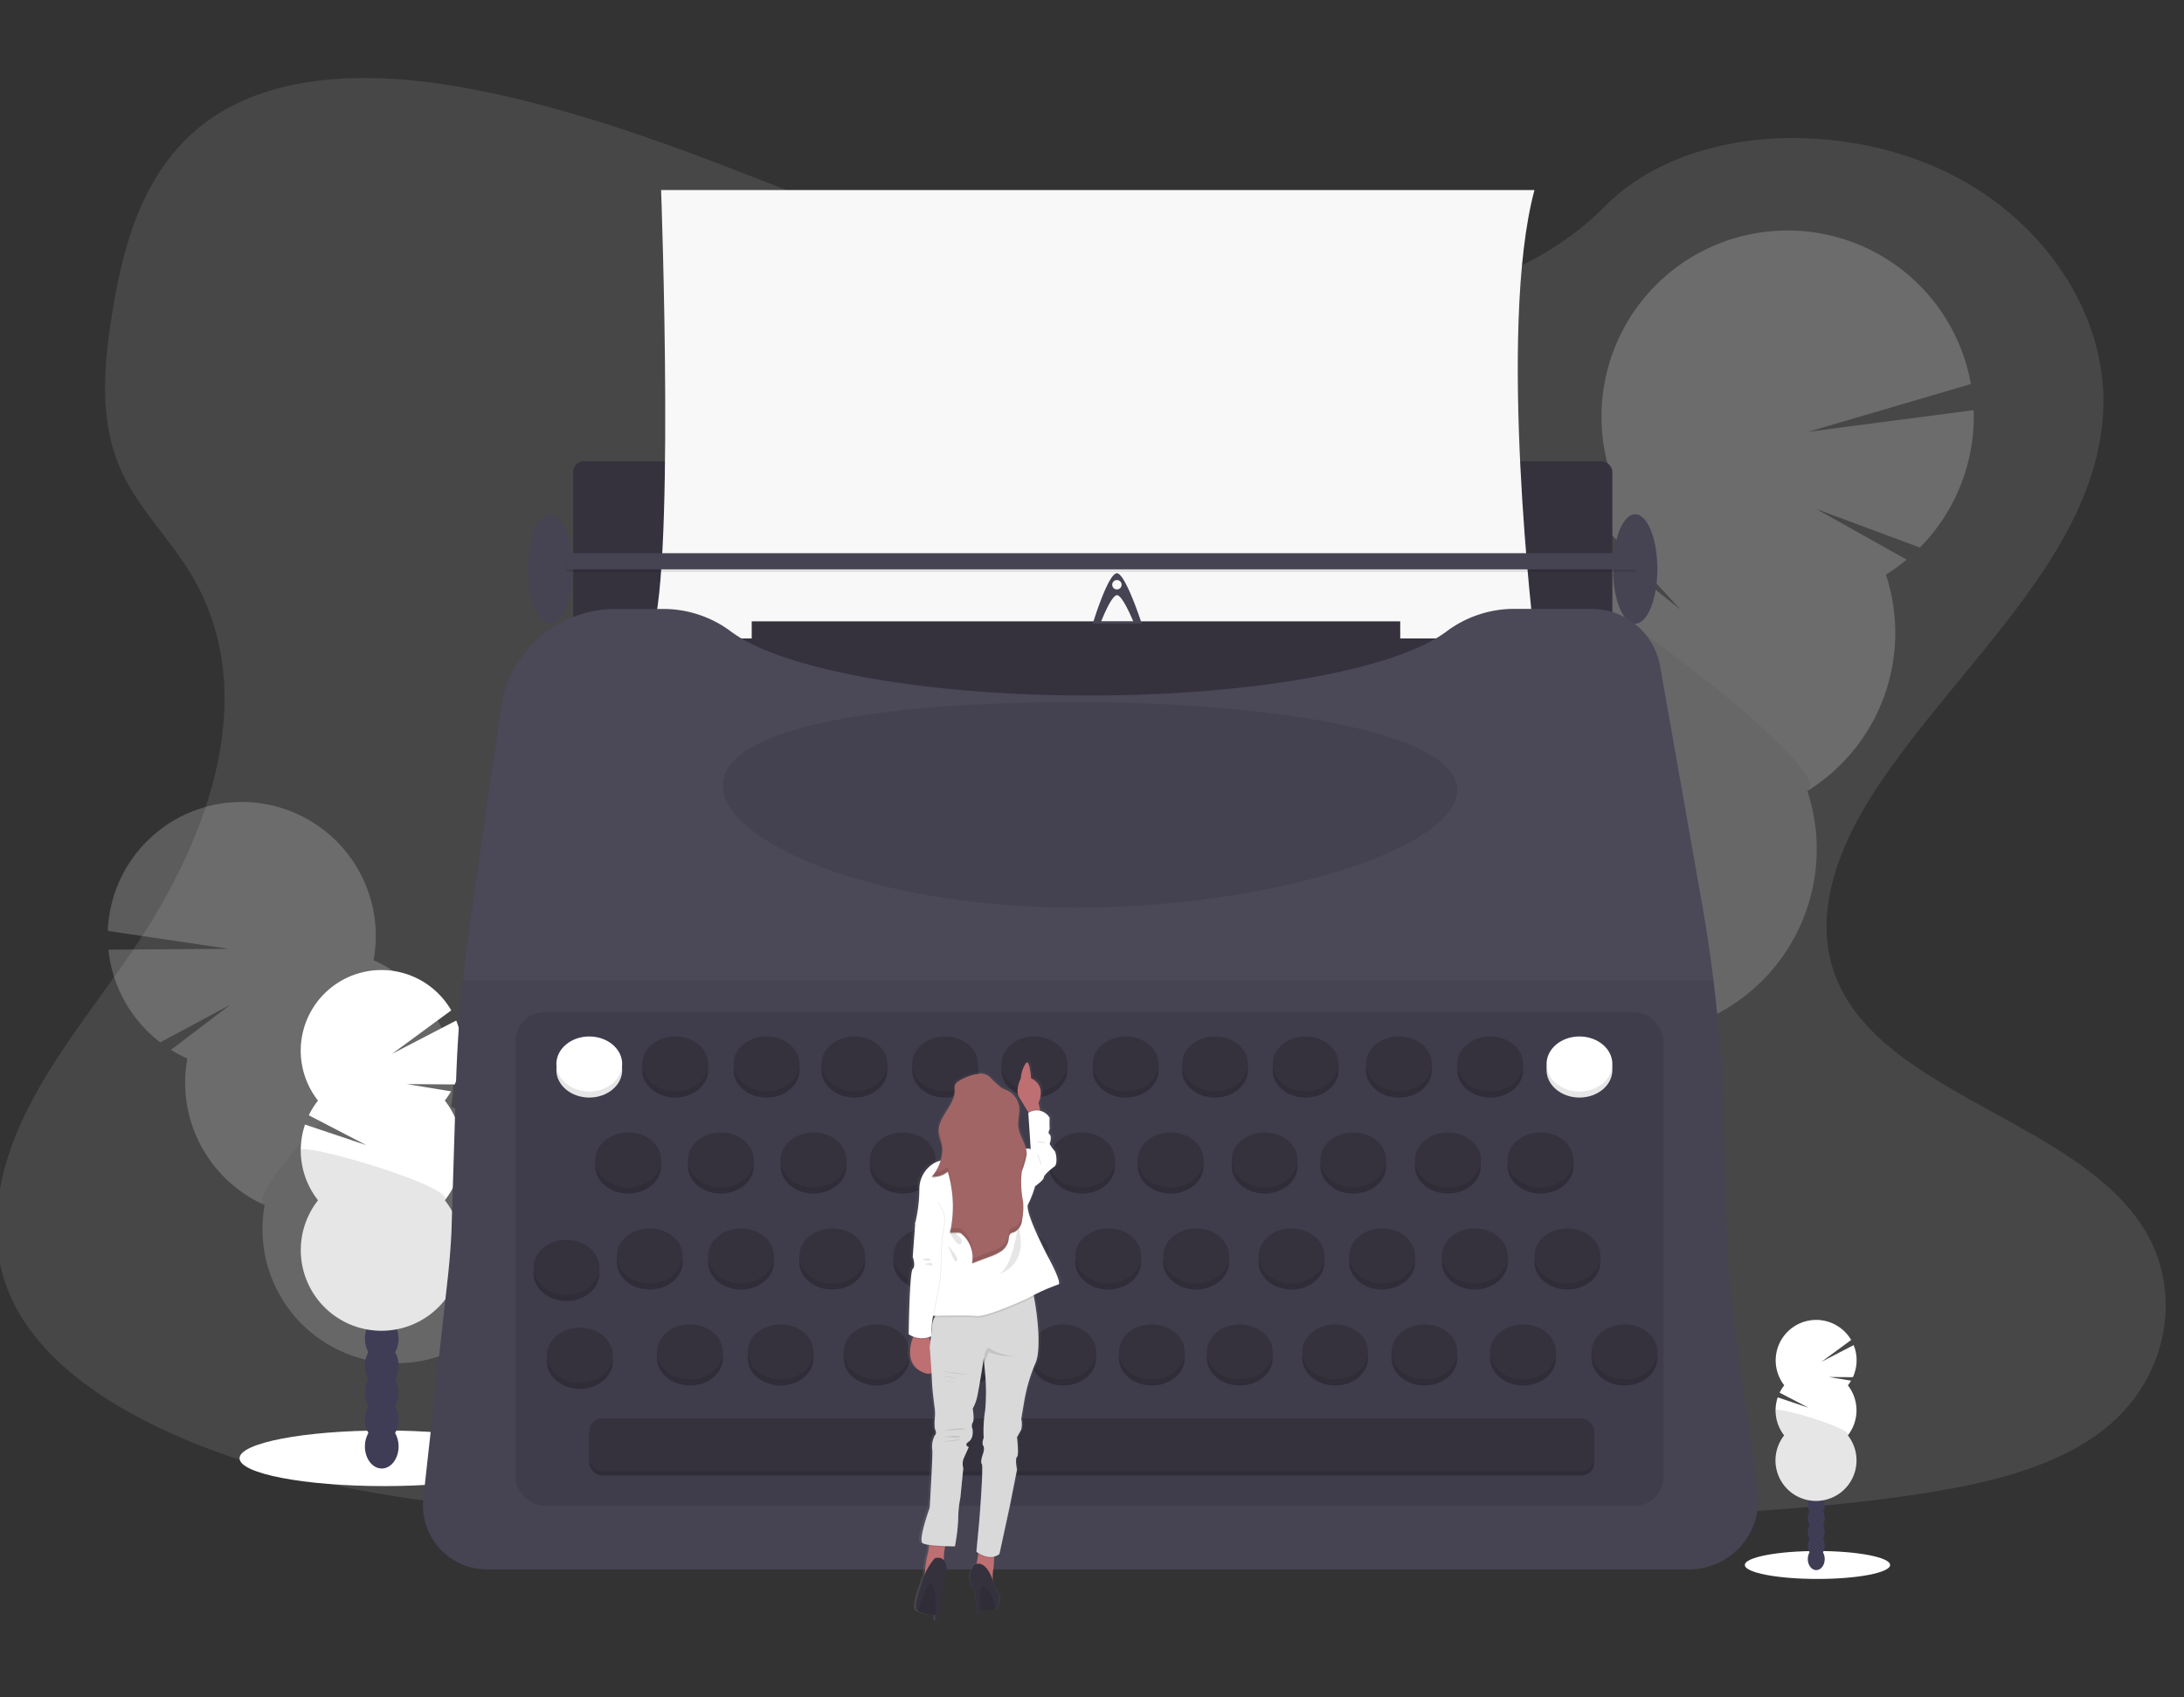 <svg xmlns="http://www.w3.org/2000/svg" xmlns:xlink="http://www.w3.org/1999/xlink" width="247" height="192" viewBox="0 0 247 192">
  <rect x="0" y="0" width="247" height="192" fill="#333333" stroke="none"/>
  <defs>
    <clipPath id="clip-path">
      <rect id="Rectangle_208" data-name="Rectangle 208" width="247" height="192" transform="translate(0.5)" fill="#fff" stroke="#707070" stroke-width="1"/>
    </clipPath>
    <linearGradient id="linear-gradient" x1="0.499" y1="1" x2="0.499" gradientUnits="objectBoundingBox">
      <stop offset="0" stop-color="gray" stop-opacity="0.251"/>
      <stop offset="0.54" stop-color="gray" stop-opacity="0.122"/>
      <stop offset="1" stop-color="gray" stop-opacity="0.102"/>
    </linearGradient>
  </defs>
  <g id="Mask_Group_35" data-name="Mask Group 35" transform="translate(-0.5)" clip-path="url(#clip-path)">
    <g id="typewriter_i8xd" transform="translate(0.089 8.827)">
      <path id="Path_545" data-name="Path 545" d="M157.923,41.769c-15.729-.547-30.709-5.624-45.013-11.179S84.437,18.879,69.085,15.936c-9.874-1.893-21.168-2.161-29.122,3.13-7.658,5.1-10.132,13.889-11.461,22.05-1,6.139-1.589,12.6,1.152,18.346,1.905,3.991,5.283,7.344,7.621,11.167,8.134,13.3,2.384,29.7-6.428,42.683C26.716,119.4,21.916,125.22,18.725,131.7s-4.666,13.913-1.874,20.528c2.766,6.562,9.359,11.481,16.5,14.944,14.506,7.033,31.593,9.048,48.268,10.188,36.9,2.525,73.992,1.431,110.988.338,13.692-.406,27.443-.817,40.911-2.933,7.48-1.176,15.2-3.043,20.633-7.534,6.892-5.718,8.6-15.4,3.981-22.572-7.748-12.027-29.163-15.014-34.585-27.924-2.98-7.1.08-15.019,4.413-21.608,9.293-14.134,24.869-26.536,25.688-42.693.564-11.1-6.924-22.213-18.5-27.462-12.134-5.5-28.964-4.812-37.912,4.3C188.013,38.642,171.812,42.251,157.923,41.769Z" transform="translate(-15.375 -14.696)" fill="#fff" opacity="0.1"/>
      <g id="Group_27" data-name="Group 27" transform="translate(12.602 81.89)" opacity="0.2">
        <path id="Path_546" data-name="Path 546" d="M57.653,116.8a5.886,5.886,0,0,1,.365.868q-2.916,1.1-5.833,2.309c-.041-.07-.083-.146-.122-.221a4.967,4.967,0,0,1-.605-2.54,2.963,2.963,0,0,1,1.458-2.6,3,3,0,0,1,2.965.243,5.016,5.016,0,0,1,1.772,1.937Z" transform="translate(-9.75 -46.248)" fill="#3f3d56"/>
        <ellipse id="Ellipse_108" data-name="Ellipse 108" cx="3.164" cy="4.144" rx="3.164" ry="4.144" transform="translate(38.008 65.367) rotate(-27.84)" fill="#3f3d56"/>
        <ellipse id="Ellipse_109" data-name="Ellipse 109" cx="3.164" cy="4.144" rx="3.164" ry="4.144" transform="translate(35.645 60.889) rotate(-27.84)" fill="#3f3d56"/>
        <ellipse id="Ellipse_110" data-name="Ellipse 110" cx="3.164" cy="4.144" rx="3.164" ry="4.144" transform="translate(33.28 56.412) rotate(-27.84)" fill="#3f3d56"/>
        <ellipse id="Ellipse_111" data-name="Ellipse 111" cx="3.164" cy="4.144" rx="3.164" ry="4.144" transform="translate(30.914 51.934) rotate(-27.84)" fill="#3f3d56"/>
        <path id="Path_547" data-name="Path 547" d="M32.737,98.119a15.531,15.531,0,0,1-1.852-.972l6.715-5.1L29.68,96.3a15.179,15.179,0,0,1-5.864-10.487l13.59-.1L23.747,83.688A15.16,15.16,0,1,1,53.807,87a15.081,15.081,0,0,1,2.819,1.638l-6.924,10,8.372-8.79a15.179,15.179,0,0,1,4.486,13.729A15.16,15.16,0,1,1,41.491,114.7a15.16,15.16,0,0,1-8.749-16.572Z" transform="translate(-23.747 -69.1)" fill="#fff"/>
        <path id="Path_548" data-name="Path 548" d="M55.192,85.512a15.1,15.1,0,0,1,1.509,9.8,15.16,15.16,0,1,1-21.07,11.126C32.629,105.107,54.4,84.008,55.192,85.512Z" transform="translate(-17.887 -60.848)" opacity="0.1"/>
      </g>
      <g id="Group_28" data-name="Group 28" transform="translate(163.762 17.248)" opacity="0.2">
        <path id="Path_549" data-name="Path 549" d="M127.144,96.282a7.719,7.719,0,0,0-.335,1.264q4.233.95,8.469,2.063c.044-.1.087-.216.129-.328a6.936,6.936,0,0,0,.338-3.614,3.821,3.821,0,0,0-6.535-2.379A6.948,6.948,0,0,0,127.144,96.282Z" transform="translate(-122.842 7.195)" fill="#3f3d56"/>
        <ellipse id="Ellipse_112" data-name="Ellipse 112" cx="5.752" cy="4.394" rx="5.752" ry="4.394" transform="translate(4.737 102.27) rotate(-70.04)" fill="#3f3d56"/>
        <ellipse id="Ellipse_113" data-name="Ellipse 113" cx="5.75" cy="4.392" rx="5.75" ry="4.392" transform="matrix(0.34, -0.94, 0.94, 0.34, 6.882, 95.474)" fill="#3f3d56"/>
        <ellipse id="Ellipse_114" data-name="Ellipse 114" cx="5.752" cy="4.394" rx="5.752" ry="4.394" transform="translate(9.537 89.052) rotate(-70.04)" fill="#3f3d56"/>
        <ellipse id="Ellipse_115" data-name="Ellipse 115" cx="5.752" cy="4.394" rx="5.752" ry="4.394" transform="translate(11.936 82.445) rotate(-70.04)" fill="#3f3d56"/>
        <path id="Path_550" data-name="Path 550" d="M174.093,65.088a20.945,20.945,0,0,0,2.362-1.7l-10.207-5.723,11.707,4.35a21.082,21.082,0,0,0,6.076-15.539l-18.713,2.45,18.4-5.4A21.051,21.051,0,1,0,143,53.8a21.143,21.143,0,0,0-3.565,2.788L150.855,69.02l-13.189-10.5a21.061,21.061,0,0,0-3.548,19.739,21.049,21.049,0,1,0,31.107,11.3,21.056,21.056,0,0,0,8.885-24.466Z" transform="translate(-124.17 -26.154)" fill="#fff"/>
        <path id="Path_551" data-name="Path 551" d="M134.32,51.667a20.969,20.969,0,0,0-.209,13.772,21.049,21.049,0,1,0,31.107,11.3C169.085,74.339,135.127,49.448,134.32,51.667Z" transform="translate(-124.173 -13.336)" opacity="0.1"/>
      </g>
      <ellipse id="Ellipse_116" data-name="Ellipse 116" cx="16.356" cy="3.145" rx="16.356" ry="3.145" transform="translate(27.504 152.993)" fill="#fff"/>
      <ellipse id="Ellipse_117" data-name="Ellipse 117" cx="1.905" cy="2.493" rx="1.905" ry="2.493" transform="translate(41.68 152.308)" fill="#3f3d56"/>
      <ellipse id="Ellipse_118" data-name="Ellipse 118" cx="1.905" cy="2.493" rx="1.905" ry="2.493" transform="translate(41.68 149.26)" fill="#3f3d56"/>
      <ellipse id="Ellipse_119" data-name="Ellipse 119" cx="1.905" cy="2.493" rx="1.905" ry="2.493" transform="translate(41.68 146.213)" fill="#3f3d56"/>
      <ellipse id="Ellipse_120" data-name="Ellipse 120" cx="1.905" cy="2.493" rx="1.905" ry="2.493" transform="translate(41.68 143.168)" fill="#3f3d56"/>
      <ellipse id="Ellipse_121" data-name="Ellipse 121" cx="1.905" cy="2.493" rx="1.905" ry="2.493" transform="translate(41.68 140.12)" fill="#3f3d56"/>
      <ellipse id="Ellipse_122" data-name="Ellipse 122" cx="1.905" cy="2.493" rx="1.905" ry="2.493" transform="translate(41.68 137.073)" fill="#3f3d56"/>
      <ellipse id="Ellipse_123" data-name="Ellipse 123" cx="1.905" cy="2.493" rx="1.905" ry="2.493" transform="translate(41.68 134.027)" fill="#3f3d56"/>
      <path id="Path_552" data-name="Path 552" d="M54.539,96.5a8.956,8.956,0,0,0,.707-1.045l-5-.821,5.41.041a9.13,9.13,0,0,0,.175-7.228L48.57,91.216l6.7-4.919A9.123,9.123,0,1,0,40.2,96.5a9.1,9.1,0,0,0-1.043,1.662l6.5,3.376-6.926-2.326a9.126,9.126,0,0,0,1.473,8.567,9.121,9.121,0,1,0,14.339,0,9.123,9.123,0,0,0,0-11.279Z" transform="translate(-3.823 19.172)" fill="#fff"/>
      <path id="Path_553" data-name="Path 553" d="M38.247,95.333a9.075,9.075,0,0,0,1.944,5.641,9.121,9.121,0,1,0,14.339,0C55.762,99.423,38.247,94.319,38.247,95.333Z" transform="translate(-3.824 25.975)" opacity="0.1"/>
      <rect id="Rectangle_209" data-name="Rectangle 209" width="117.53" height="25.36" rx="1.198" transform="translate(65.232 43.349)" fill="#35323e"/>
      <path id="Path_554" data-name="Path 554" d="M65.755,23.116s1.67,45.4-1.29,50.72H164.528s-4.251-34.925,0-50.72Z" transform="translate(9.424 -10.442)" fill="#fff"/>
      <path id="Path_555" data-name="Path 555" d="M65.755,23.116s1.67,45.4-1.29,50.72H164.528s-4.251-34.925,0-50.72Z" transform="translate(9.424 -10.442)" opacity="0.03"/>
      <rect id="Rectangle_210" data-name="Rectangle 210" width="73.343" height="9.111" transform="translate(85.427 61.46)" fill="#35323e"/>
      <path id="Path_556" data-name="Path 556" d="M190.61,163.247H54.671a7.247,7.247,0,0,1-7.2-8.049l2.78-25.054q.275-2.5.4-5.009l.523-16.988q.18-5.757.778-11.485.311-2.97.729-5.927L56.248,65.83A13.123,13.123,0,0,1,69.226,54.6h5.429a12.759,12.759,0,0,1,7.633,2.569c5.624,4.2,21.6,7.225,40.435,7.225s34.814-3.028,40.449-7.235a12.759,12.759,0,0,1,7.633-2.569h8.8a7.862,7.862,0,0,1,7.743,6.5l4.8,27.219q.729,4.151,1.237,8.336.846,6.958,1.062,13.976l.486,15.785a88.8,88.8,0,0,0,.853,9.835l2.579,18.059a7.828,7.828,0,0,1-7.75,8.946Z" transform="translate(0.815 5.46)" fill="#464353"/>
      <rect id="Rectangle_211" data-name="Rectangle 211" width="129.83" height="55.806" rx="3.223" transform="translate(58.704 105.688)" opacity="0.1"/>
      <ellipse id="Ellipse_124" data-name="Ellipse 124" cx="3.721" cy="3.113" rx="3.721" ry="3.113" transform="translate(63.334 109.103)" fill="#fff"/>
      <ellipse id="Ellipse_125" data-name="Ellipse 125" cx="3.721" cy="3.113" rx="3.721" ry="3.113" transform="translate(63.334 109.103)" opacity="0.1"/>
      <ellipse id="Ellipse_126" data-name="Ellipse 126" cx="3.721" cy="3.113" rx="3.721" ry="3.113" transform="translate(63.334 108.42)" fill="#fff"/>
      <ellipse id="Ellipse_127" data-name="Ellipse 127" cx="3.721" cy="3.113" rx="3.721" ry="3.113" transform="translate(67.737 119.961)" fill="#35323e"/>
      <ellipse id="Ellipse_128" data-name="Ellipse 128" cx="3.721" cy="3.113" rx="3.721" ry="3.113" transform="translate(67.737 119.961)" opacity="0.1"/>
      <ellipse id="Ellipse_129" data-name="Ellipse 129" cx="3.721" cy="3.113" rx="3.721" ry="3.113" transform="translate(67.737 119.278)" fill="#35323e"/>
      <ellipse id="Ellipse_130" data-name="Ellipse 130" cx="3.721" cy="3.113" rx="3.721" ry="3.113" transform="translate(70.168 130.819)" fill="#35323e"/>
      <ellipse id="Ellipse_131" data-name="Ellipse 131" cx="3.721" cy="3.113" rx="3.721" ry="3.113" transform="translate(70.168 130.819)" opacity="0.1"/>
      <ellipse id="Ellipse_132" data-name="Ellipse 132" cx="3.721" cy="3.113" rx="3.721" ry="3.113" transform="translate(70.168 130.137)" fill="#35323e"/>
      <ellipse id="Ellipse_133" data-name="Ellipse 133" cx="3.721" cy="3.113" rx="3.721" ry="3.113" transform="translate(60.753 132.11)" fill="#35323e"/>
      <ellipse id="Ellipse_134" data-name="Ellipse 134" cx="3.721" cy="3.113" rx="3.721" ry="3.113" transform="translate(60.753 132.11)" opacity="0.1"/>
      <ellipse id="Ellipse_135" data-name="Ellipse 135" cx="3.721" cy="3.113" rx="3.721" ry="3.113" transform="translate(60.753 131.427)" fill="#35323e"/>
      <ellipse id="Ellipse_136" data-name="Ellipse 136" cx="3.721" cy="3.113" rx="3.721" ry="3.113" transform="translate(74.722 141.675)" fill="#35323e"/>
      <ellipse id="Ellipse_137" data-name="Ellipse 137" cx="3.721" cy="3.113" rx="3.721" ry="3.113" transform="translate(74.722 141.675)" opacity="0.1"/>
      <ellipse id="Ellipse_138" data-name="Ellipse 138" cx="3.721" cy="3.113" rx="3.721" ry="3.113" transform="translate(74.722 140.993)" fill="#35323e"/>
      <ellipse id="Ellipse_139" data-name="Ellipse 139" cx="3.721" cy="3.113" rx="3.721" ry="3.113" transform="translate(62.272 142.057)" fill="#35323e"/>
      <ellipse id="Ellipse_140" data-name="Ellipse 140" cx="3.721" cy="3.113" rx="3.721" ry="3.113" transform="translate(62.272 142.057)" opacity="0.1"/>
      <ellipse id="Ellipse_141" data-name="Ellipse 141" cx="3.721" cy="3.113" rx="3.721" ry="3.113" transform="translate(62.272 141.372)" fill="#35323e"/>
      <ellipse id="Ellipse_142" data-name="Ellipse 142" cx="3.721" cy="3.113" rx="3.721" ry="3.113" transform="translate(84.973 141.675)" fill="#35323e"/>
      <ellipse id="Ellipse_143" data-name="Ellipse 143" cx="3.721" cy="3.113" rx="3.721" ry="3.113" transform="translate(84.973 141.675)" opacity="0.1"/>
      <ellipse id="Ellipse_144" data-name="Ellipse 144" cx="3.721" cy="3.113" rx="3.721" ry="3.113" transform="translate(84.973 140.993)" fill="#35323e"/>
      <ellipse id="Ellipse_145" data-name="Ellipse 145" cx="3.721" cy="3.113" rx="3.721" ry="3.113" transform="translate(95.829 141.675)" fill="#35323e"/>
      <ellipse id="Ellipse_146" data-name="Ellipse 146" cx="3.721" cy="3.113" rx="3.721" ry="3.113" transform="translate(95.829 141.675)" opacity="0.1"/>
      <ellipse id="Ellipse_147" data-name="Ellipse 147" cx="3.721" cy="3.113" rx="3.721" ry="3.113" transform="translate(95.829 140.993)" fill="#35323e"/>
      <ellipse id="Ellipse_148" data-name="Ellipse 148" cx="3.721" cy="3.113" rx="3.721" ry="3.113" transform="translate(105.851 141.675)" fill="#35323e"/>
      <ellipse id="Ellipse_149" data-name="Ellipse 149" cx="3.721" cy="3.113" rx="3.721" ry="3.113" transform="translate(105.851 141.675)" opacity="0.1"/>
      <ellipse id="Ellipse_150" data-name="Ellipse 150" cx="3.721" cy="3.113" rx="3.721" ry="3.113" transform="translate(105.851 140.993)" fill="#35323e"/>
      <ellipse id="Ellipse_151" data-name="Ellipse 151" cx="3.721" cy="3.113" rx="3.721" ry="3.113" transform="translate(116.936 141.675)" fill="#35323e"/>
      <ellipse id="Ellipse_152" data-name="Ellipse 152" cx="3.721" cy="3.113" rx="3.721" ry="3.113" transform="translate(116.936 141.675)" opacity="0.1"/>
      <ellipse id="Ellipse_153" data-name="Ellipse 153" cx="3.721" cy="3.113" rx="3.721" ry="3.113" transform="translate(116.936 140.993)" fill="#35323e"/>
      <ellipse id="Ellipse_154" data-name="Ellipse 154" cx="3.721" cy="3.113" rx="3.721" ry="3.113" transform="translate(126.958 141.675)" fill="#35323e"/>
      <ellipse id="Ellipse_155" data-name="Ellipse 155" cx="3.721" cy="3.113" rx="3.721" ry="3.113" transform="translate(126.958 141.675)" opacity="0.1"/>
      <ellipse id="Ellipse_156" data-name="Ellipse 156" cx="3.721" cy="3.113" rx="3.721" ry="3.113" transform="translate(126.958 140.993)" fill="#35323e"/>
      <ellipse id="Ellipse_157" data-name="Ellipse 157" cx="3.721" cy="3.113" rx="3.721" ry="3.113" transform="translate(136.903 141.675)" fill="#35323e"/>
      <ellipse id="Ellipse_158" data-name="Ellipse 158" cx="3.721" cy="3.113" rx="3.721" ry="3.113" transform="translate(136.903 141.675)" opacity="0.1"/>
      <ellipse id="Ellipse_159" data-name="Ellipse 159" cx="3.721" cy="3.113" rx="3.721" ry="3.113" transform="translate(136.903 140.993)" fill="#35323e"/>
      <ellipse id="Ellipse_160" data-name="Ellipse 160" cx="3.721" cy="3.113" rx="3.721" ry="3.113" transform="translate(147.686 141.675)" fill="#35323e"/>
      <ellipse id="Ellipse_161" data-name="Ellipse 161" cx="3.721" cy="3.113" rx="3.721" ry="3.113" transform="translate(147.686 141.675)" opacity="0.1"/>
      <ellipse id="Ellipse_162" data-name="Ellipse 162" cx="3.721" cy="3.113" rx="3.721" ry="3.113" transform="translate(147.686 140.993)" fill="#35323e"/>
      <ellipse id="Ellipse_163" data-name="Ellipse 163" cx="3.721" cy="3.113" rx="3.721" ry="3.113" transform="translate(157.784 141.675)" fill="#35323e"/>
      <ellipse id="Ellipse_164" data-name="Ellipse 164" cx="3.721" cy="3.113" rx="3.721" ry="3.113" transform="translate(157.784 141.675)" opacity="0.1"/>
      <ellipse id="Ellipse_165" data-name="Ellipse 165" cx="3.721" cy="3.113" rx="3.721" ry="3.113" transform="translate(157.784 140.993)" fill="#35323e"/>
      <ellipse id="Ellipse_166" data-name="Ellipse 166" cx="3.721" cy="3.113" rx="3.721" ry="3.113" transform="translate(168.943 141.675)" fill="#35323e"/>
      <ellipse id="Ellipse_167" data-name="Ellipse 167" cx="3.721" cy="3.113" rx="3.721" ry="3.113" transform="translate(168.943 141.675)" opacity="0.1"/>
      <ellipse id="Ellipse_168" data-name="Ellipse 168" cx="3.721" cy="3.113" rx="3.721" ry="3.113" transform="translate(168.943 140.993)" fill="#35323e"/>
      <ellipse id="Ellipse_169" data-name="Ellipse 169" cx="3.721" cy="3.113" rx="3.721" ry="3.113" transform="translate(180.409 141.675)" fill="#35323e"/>
      <ellipse id="Ellipse_170" data-name="Ellipse 170" cx="3.721" cy="3.113" rx="3.721" ry="3.113" transform="translate(180.409 141.675)" opacity="0.1"/>
      <ellipse id="Ellipse_171" data-name="Ellipse 171" cx="3.721" cy="3.113" rx="3.721" ry="3.113" transform="translate(180.409 140.993)" fill="#35323e"/>
      <ellipse id="Ellipse_172" data-name="Ellipse 172" cx="3.721" cy="3.113" rx="3.721" ry="3.113" transform="translate(80.494 130.819)" fill="#35323e"/>
      <ellipse id="Ellipse_173" data-name="Ellipse 173" cx="3.721" cy="3.113" rx="3.721" ry="3.113" transform="translate(80.494 130.819)" opacity="0.1"/>
      <ellipse id="Ellipse_174" data-name="Ellipse 174" cx="3.721" cy="3.113" rx="3.721" ry="3.113" transform="translate(80.494 130.137)" fill="#35323e"/>
      <ellipse id="Ellipse_175" data-name="Ellipse 175" cx="3.721" cy="3.113" rx="3.721" ry="3.113" transform="translate(90.818 130.819)" fill="#35323e"/>
      <ellipse id="Ellipse_176" data-name="Ellipse 176" cx="3.721" cy="3.113" rx="3.721" ry="3.113" transform="translate(90.818 130.819)" opacity="0.1"/>
      <ellipse id="Ellipse_177" data-name="Ellipse 177" cx="3.721" cy="3.113" rx="3.721" ry="3.113" transform="translate(90.818 130.137)" fill="#35323e"/>
      <ellipse id="Ellipse_178" data-name="Ellipse 178" cx="3.721" cy="3.113" rx="3.721" ry="3.113" transform="translate(101.448 130.819)" fill="#35323e"/>
      <ellipse id="Ellipse_179" data-name="Ellipse 179" cx="3.721" cy="3.113" rx="3.721" ry="3.113" transform="translate(101.448 130.819)" opacity="0.1"/>
      <ellipse id="Ellipse_180" data-name="Ellipse 180" cx="3.721" cy="3.113" rx="3.721" ry="3.113" transform="translate(101.448 130.137)" fill="#35323e"/>
      <ellipse id="Ellipse_181" data-name="Ellipse 181" cx="3.721" cy="3.113" rx="3.721" ry="3.113" transform="translate(111.621 130.819)" fill="#35323e"/>
      <ellipse id="Ellipse_182" data-name="Ellipse 182" cx="3.721" cy="3.113" rx="3.721" ry="3.113" transform="translate(111.621 130.819)" opacity="0.1"/>
      <ellipse id="Ellipse_183" data-name="Ellipse 183" cx="3.721" cy="3.113" rx="3.721" ry="3.113" transform="translate(111.621 130.137)" fill="#35323e"/>
      <ellipse id="Ellipse_184" data-name="Ellipse 184" cx="3.721" cy="3.113" rx="3.721" ry="3.113" transform="translate(122.022 130.819)" fill="#35323e"/>
      <ellipse id="Ellipse_185" data-name="Ellipse 185" cx="3.721" cy="3.113" rx="3.721" ry="3.113" transform="translate(122.022 130.819)" opacity="0.1"/>
      <ellipse id="Ellipse_186" data-name="Ellipse 186" cx="3.721" cy="3.113" rx="3.721" ry="3.113" transform="translate(122.022 130.137)" fill="#35323e"/>
      <ellipse id="Ellipse_187" data-name="Ellipse 187" cx="3.721" cy="3.113" rx="3.721" ry="3.113" transform="translate(131.969 130.819)" fill="#35323e"/>
      <ellipse id="Ellipse_188" data-name="Ellipse 188" cx="3.721" cy="3.113" rx="3.721" ry="3.113" transform="translate(131.969 130.819)" opacity="0.1"/>
      <ellipse id="Ellipse_189" data-name="Ellipse 189" cx="3.721" cy="3.113" rx="3.721" ry="3.113" transform="translate(131.969 130.137)" fill="#35323e"/>
      <ellipse id="Ellipse_190" data-name="Ellipse 190" cx="3.721" cy="3.113" rx="3.721" ry="3.113" transform="translate(142.75 130.819)" fill="#35323e"/>
      <ellipse id="Ellipse_191" data-name="Ellipse 191" cx="3.721" cy="3.113" rx="3.721" ry="3.113" transform="translate(142.75 130.819)" opacity="0.1"/>
      <ellipse id="Ellipse_192" data-name="Ellipse 192" cx="3.721" cy="3.113" rx="3.721" ry="3.113" transform="translate(142.75 130.137)" fill="#35323e"/>
      <ellipse id="Ellipse_193" data-name="Ellipse 193" cx="3.721" cy="3.113" rx="3.721" ry="3.113" transform="translate(153.001 130.819)" fill="#35323e"/>
      <ellipse id="Ellipse_194" data-name="Ellipse 194" cx="3.721" cy="3.113" rx="3.721" ry="3.113" transform="translate(153.001 130.819)" opacity="0.1"/>
      <ellipse id="Ellipse_195" data-name="Ellipse 195" cx="3.721" cy="3.113" rx="3.721" ry="3.113" transform="translate(153.001 130.137)" fill="#35323e"/>
      <ellipse id="Ellipse_196" data-name="Ellipse 196" cx="3.721" cy="3.113" rx="3.721" ry="3.113" transform="translate(163.478 130.819)" fill="#35323e"/>
      <ellipse id="Ellipse_197" data-name="Ellipse 197" cx="3.721" cy="3.113" rx="3.721" ry="3.113" transform="translate(163.478 130.819)" opacity="0.1"/>
      <ellipse id="Ellipse_198" data-name="Ellipse 198" cx="3.721" cy="3.113" rx="3.721" ry="3.113" transform="translate(163.478 130.137)" fill="#35323e"/>
      <ellipse id="Ellipse_199" data-name="Ellipse 199" cx="3.721" cy="3.113" rx="3.721" ry="3.113" transform="translate(173.955 130.819)" fill="#35323e"/>
      <ellipse id="Ellipse_200" data-name="Ellipse 200" cx="3.721" cy="3.113" rx="3.721" ry="3.113" transform="translate(173.955 130.819)" opacity="0.1"/>
      <ellipse id="Ellipse_201" data-name="Ellipse 201" cx="3.721" cy="3.113" rx="3.721" ry="3.113" transform="translate(173.955 130.137)" fill="#35323e"/>
      <ellipse id="Ellipse_202" data-name="Ellipse 202" cx="3.721" cy="3.113" rx="3.721" ry="3.113" transform="translate(78.214 119.961)" fill="#35323e"/>
      <ellipse id="Ellipse_203" data-name="Ellipse 203" cx="3.721" cy="3.113" rx="3.721" ry="3.113" transform="translate(78.214 119.961)" opacity="0.1"/>
      <ellipse id="Ellipse_204" data-name="Ellipse 204" cx="3.721" cy="3.113" rx="3.721" ry="3.113" transform="translate(78.214 119.278)" fill="#35323e"/>
      <ellipse id="Ellipse_205" data-name="Ellipse 205" cx="3.721" cy="3.113" rx="3.721" ry="3.113" transform="translate(88.694 119.961)" fill="#35323e"/>
      <ellipse id="Ellipse_206" data-name="Ellipse 206" cx="3.721" cy="3.113" rx="3.721" ry="3.113" transform="translate(88.694 119.961)" opacity="0.1"/>
      <ellipse id="Ellipse_207" data-name="Ellipse 207" cx="3.721" cy="3.113" rx="3.721" ry="3.113" transform="translate(88.694 119.278)" fill="#35323e"/>
      <ellipse id="Ellipse_208" data-name="Ellipse 208" cx="3.721" cy="3.113" rx="3.721" ry="3.113" transform="translate(98.791 119.961)" fill="#35323e"/>
      <ellipse id="Ellipse_209" data-name="Ellipse 209" cx="3.721" cy="3.113" rx="3.721" ry="3.113" transform="translate(98.791 119.961)" opacity="0.1"/>
      <ellipse id="Ellipse_210" data-name="Ellipse 210" cx="3.721" cy="3.113" rx="3.721" ry="3.113" transform="translate(98.791 119.278)" fill="#35323e"/>
      <ellipse id="Ellipse_211" data-name="Ellipse 211" cx="3.721" cy="3.113" rx="3.721" ry="3.113" transform="translate(108.889 119.961)" fill="#35323e"/>
      <ellipse id="Ellipse_212" data-name="Ellipse 212" cx="3.721" cy="3.113" rx="3.721" ry="3.113" transform="translate(108.889 119.961)" opacity="0.1"/>
      <ellipse id="Ellipse_213" data-name="Ellipse 213" cx="3.721" cy="3.113" rx="3.721" ry="3.113" transform="translate(108.889 119.278)" fill="#35323e"/>
      <ellipse id="Ellipse_214" data-name="Ellipse 214" cx="3.721" cy="3.113" rx="3.721" ry="3.113" transform="translate(119.062 119.961)" fill="#35323e"/>
      <ellipse id="Ellipse_215" data-name="Ellipse 215" cx="3.721" cy="3.113" rx="3.721" ry="3.113" transform="translate(119.062 119.961)" opacity="0.1"/>
      <ellipse id="Ellipse_216" data-name="Ellipse 216" cx="3.721" cy="3.113" rx="3.721" ry="3.113" transform="translate(119.062 119.278)" fill="#35323e"/>
      <ellipse id="Ellipse_217" data-name="Ellipse 217" cx="3.721" cy="3.113" rx="3.721" ry="3.113" transform="translate(129.085 119.961)" fill="#35323e"/>
      <ellipse id="Ellipse_218" data-name="Ellipse 218" cx="3.721" cy="3.113" rx="3.721" ry="3.113" transform="translate(129.085 119.961)" opacity="0.1"/>
      <ellipse id="Ellipse_219" data-name="Ellipse 219" cx="3.721" cy="3.113" rx="3.721" ry="3.113" transform="translate(129.085 119.278)" fill="#35323e"/>
      <ellipse id="Ellipse_220" data-name="Ellipse 220" cx="3.721" cy="3.113" rx="3.721" ry="3.113" transform="translate(139.712 119.961)" fill="#35323e"/>
      <ellipse id="Ellipse_221" data-name="Ellipse 221" cx="3.721" cy="3.113" rx="3.721" ry="3.113" transform="translate(139.712 119.961)" opacity="0.1"/>
      <ellipse id="Ellipse_222" data-name="Ellipse 222" cx="3.721" cy="3.113" rx="3.721" ry="3.113" transform="translate(139.712 119.278)" fill="#35323e"/>
      <ellipse id="Ellipse_223" data-name="Ellipse 223" cx="3.721" cy="3.113" rx="3.721" ry="3.113" transform="translate(149.735 119.961)" fill="#35323e"/>
      <ellipse id="Ellipse_224" data-name="Ellipse 224" cx="3.721" cy="3.113" rx="3.721" ry="3.113" transform="translate(149.735 119.961)" opacity="0.1"/>
      <ellipse id="Ellipse_225" data-name="Ellipse 225" cx="3.721" cy="3.113" rx="3.721" ry="3.113" transform="translate(149.735 119.278)" fill="#35323e"/>
      <ellipse id="Ellipse_226" data-name="Ellipse 226" cx="3.721" cy="3.113" rx="3.721" ry="3.113" transform="translate(160.44 119.961)" fill="#35323e"/>
      <ellipse id="Ellipse_227" data-name="Ellipse 227" cx="3.721" cy="3.113" rx="3.721" ry="3.113" transform="translate(160.44 119.961)" opacity="0.1"/>
      <ellipse id="Ellipse_228" data-name="Ellipse 228" cx="3.721" cy="3.113" rx="3.721" ry="3.113" transform="translate(160.44 119.278)" fill="#35323e"/>
      <ellipse id="Ellipse_229" data-name="Ellipse 229" cx="3.721" cy="3.113" rx="3.721" ry="3.113" transform="translate(170.917 119.961)" fill="#35323e"/>
      <ellipse id="Ellipse_230" data-name="Ellipse 230" cx="3.721" cy="3.113" rx="3.721" ry="3.113" transform="translate(170.917 119.961)" opacity="0.1"/>
      <ellipse id="Ellipse_231" data-name="Ellipse 231" cx="3.721" cy="3.113" rx="3.721" ry="3.113" transform="translate(170.917 119.278)" fill="#35323e"/>
      <ellipse id="Ellipse_232" data-name="Ellipse 232" cx="3.721" cy="3.113" rx="3.721" ry="3.113" transform="translate(73.052 109.103)" fill="#35323e"/>
      <ellipse id="Ellipse_233" data-name="Ellipse 233" cx="3.721" cy="3.113" rx="3.721" ry="3.113" transform="translate(73.052 109.103)" opacity="0.1"/>
      <ellipse id="Ellipse_234" data-name="Ellipse 234" cx="3.721" cy="3.113" rx="3.721" ry="3.113" transform="translate(73.052 108.42)" fill="#35323e"/>
      <ellipse id="Ellipse_235" data-name="Ellipse 235" cx="3.721" cy="3.113" rx="3.721" ry="3.113" transform="translate(83.379 109.103)" fill="#35323e"/>
      <ellipse id="Ellipse_236" data-name="Ellipse 236" cx="3.721" cy="3.113" rx="3.721" ry="3.113" transform="translate(83.379 109.103)" opacity="0.1"/>
      <ellipse id="Ellipse_237" data-name="Ellipse 237" cx="3.721" cy="3.113" rx="3.721" ry="3.113" transform="translate(83.379 108.42)" fill="#35323e"/>
      <ellipse id="Ellipse_238" data-name="Ellipse 238" cx="3.721" cy="3.113" rx="3.721" ry="3.113" transform="translate(93.323 109.103)" fill="#35323e"/>
      <ellipse id="Ellipse_239" data-name="Ellipse 239" cx="3.721" cy="3.113" rx="3.721" ry="3.113" transform="translate(93.323 109.103)" opacity="0.1"/>
      <ellipse id="Ellipse_240" data-name="Ellipse 240" cx="3.721" cy="3.113" rx="3.721" ry="3.113" transform="translate(93.323 108.42)" fill="#35323e"/>
      <ellipse id="Ellipse_241" data-name="Ellipse 241" cx="3.721" cy="3.113" rx="3.721" ry="3.113" transform="translate(103.574 109.103)" fill="#35323e"/>
      <ellipse id="Ellipse_242" data-name="Ellipse 242" cx="3.721" cy="3.113" rx="3.721" ry="3.113" transform="translate(103.574 109.103)" opacity="0.1"/>
      <ellipse id="Ellipse_243" data-name="Ellipse 243" cx="3.721" cy="3.113" rx="3.721" ry="3.113" transform="translate(103.574 108.42)" fill="#35323e"/>
      <ellipse id="Ellipse_244" data-name="Ellipse 244" cx="3.721" cy="3.113" rx="3.721" ry="3.113" transform="translate(113.672 109.103)" fill="#35323e"/>
      <ellipse id="Ellipse_245" data-name="Ellipse 245" cx="3.721" cy="3.113" rx="3.721" ry="3.113" transform="translate(113.672 109.103)" opacity="0.1"/>
      <ellipse id="Ellipse_246" data-name="Ellipse 246" cx="3.721" cy="3.113" rx="3.721" ry="3.113" transform="translate(113.672 108.42)" fill="#35323e"/>
      <ellipse id="Ellipse_247" data-name="Ellipse 247" cx="3.721" cy="3.113" rx="3.721" ry="3.113" transform="translate(123.998 109.103)" fill="#35323e"/>
      <ellipse id="Ellipse_248" data-name="Ellipse 248" cx="3.721" cy="3.113" rx="3.721" ry="3.113" transform="translate(123.998 109.103)" opacity="0.1"/>
      <ellipse id="Ellipse_249" data-name="Ellipse 249" cx="3.721" cy="3.113" rx="3.721" ry="3.113" transform="translate(123.998 108.42)" fill="#35323e"/>
      <ellipse id="Ellipse_250" data-name="Ellipse 250" cx="3.721" cy="3.113" rx="3.721" ry="3.113" transform="translate(134.096 109.103)" fill="#35323e"/>
      <ellipse id="Ellipse_251" data-name="Ellipse 251" cx="3.721" cy="3.113" rx="3.721" ry="3.113" transform="translate(134.096 109.103)" opacity="0.1"/>
      <ellipse id="Ellipse_252" data-name="Ellipse 252" cx="3.721" cy="3.113" rx="3.721" ry="3.113" transform="translate(134.096 108.42)" fill="#35323e"/>
      <ellipse id="Ellipse_253" data-name="Ellipse 253" cx="3.721" cy="3.113" rx="3.721" ry="3.113" transform="translate(144.344 109.103)" fill="#35323e"/>
      <ellipse id="Ellipse_254" data-name="Ellipse 254" cx="3.721" cy="3.113" rx="3.721" ry="3.113" transform="translate(144.344 109.103)" opacity="0.1"/>
      <ellipse id="Ellipse_255" data-name="Ellipse 255" cx="3.721" cy="3.113" rx="3.721" ry="3.113" transform="translate(144.344 108.42)" fill="#35323e"/>
      <ellipse id="Ellipse_256" data-name="Ellipse 256" cx="3.721" cy="3.113" rx="3.721" ry="3.113" transform="translate(154.899 109.103)" fill="#35323e"/>
      <ellipse id="Ellipse_257" data-name="Ellipse 257" cx="3.721" cy="3.113" rx="3.721" ry="3.113" transform="translate(154.899 109.103)" opacity="0.1"/>
      <ellipse id="Ellipse_258" data-name="Ellipse 258" cx="3.721" cy="3.113" rx="3.721" ry="3.113" transform="translate(154.899 108.42)" fill="#35323e"/>
      <ellipse id="Ellipse_259" data-name="Ellipse 259" cx="3.721" cy="3.113" rx="3.721" ry="3.113" transform="translate(165.223 109.103)" fill="#35323e"/>
      <ellipse id="Ellipse_260" data-name="Ellipse 260" cx="3.721" cy="3.113" rx="3.721" ry="3.113" transform="translate(165.223 109.103)" opacity="0.1"/>
      <ellipse id="Ellipse_261" data-name="Ellipse 261" cx="3.721" cy="3.113" rx="3.721" ry="3.113" transform="translate(165.223 108.42)" fill="#35323e"/>
      <ellipse id="Ellipse_262" data-name="Ellipse 262" cx="3.721" cy="3.113" rx="3.721" ry="3.113" transform="translate(175.32 109.103)" fill="#fff"/>
      <ellipse id="Ellipse_263" data-name="Ellipse 263" cx="3.721" cy="3.113" rx="3.721" ry="3.113" transform="translate(175.32 109.103)" opacity="0.1"/>
      <ellipse id="Ellipse_264" data-name="Ellipse 264" cx="3.721" cy="3.113" rx="3.721" ry="3.113" transform="translate(175.32 108.42)" fill="#fff"/>
      <rect id="Rectangle_212" data-name="Rectangle 212" width="113.659" height="5.998" rx="1.464" transform="translate(67.055 152.079)" fill="#35323e"/>
      <rect id="Rectangle_213" data-name="Rectangle 213" width="113.659" height="5.998" rx="1.464" transform="translate(67.055 152.079)" opacity="0.1"/>
      <rect id="Rectangle_214" data-name="Rectangle 214" width="113.659" height="5.998" rx="1.464" transform="translate(67.055 151.623)" fill="#35323e"/>
      <path id="Path_557" data-name="Path 557" d="M153.023,71.552c0,6.416-20.307,13.286-43.2,13.286s-39.856-7.4-39.856-13.818S86.929,61.6,109.82,61.6,153.023,65.136,153.023,71.552Z" transform="translate(12.202 9.002)" opacity="0.1"/>
      <ellipse id="Ellipse_265" data-name="Ellipse 265" cx="2.506" cy="6.187" rx="2.506" ry="6.187" transform="translate(182.837 49.35)" fill="#464353"/>
      <ellipse id="Ellipse_266" data-name="Ellipse 266" cx="2.506" cy="6.187" rx="2.506" ry="6.187" transform="translate(60.145 49.35)" fill="#464353"/>
      <rect id="Rectangle_215" data-name="Rectangle 215" width="120.869" height="1.823" transform="translate(64.474 54.057)" opacity="0.1"/>
      <rect id="Rectangle_216" data-name="Rectangle 216" width="120.869" height="1.823" transform="translate(64.474 53.753)" fill="#464353"/>
      <path id="Path_558" data-name="Path 558" d="M100.563,51.924c-.989-.3-2.809,5.694-2.809,5.694h5.541S101.552,52.228,100.563,51.924Zm-.078.758a.532.532,0,1,1-.53.532.532.532,0,0,1,.53-.532Zm.063,1.716c.649.158,1.8,2.992,1.8,2.992H98.7s1.2-3.152,1.862-2.992Z" transform="translate(26.242 4.106)" fill="#464353"/>
      <path id="Path_559" data-name="Path 559" d="M191.865,96.653H50.424q.311-2.97.729-5.927L54.728,65.82A13.123,13.123,0,0,1,67.705,54.593h5.429a12.759,12.759,0,0,1,7.633,2.569c5.624,4.2,21.6,7.225,40.435,7.225s34.818-3.018,40.454-7.225a12.759,12.759,0,0,1,7.633-2.569h8.8a7.862,7.862,0,0,1,7.743,6.5l4.8,27.219Q191.357,92.476,191.865,96.653Z" transform="translate(2.331 5.46)" fill="#fff" opacity="0.03"/>
      <g id="woman" transform="translate(102.884 111.163)">
        <path id="Path_560" data-name="Path 560" d="M100.045,110.56s-2.787-5.1-2.316-5.925a11.083,11.083,0,0,0,.814-2.029s1.03-.7,1.03-1,.814-.953,1.244-1.242.214-1.657,0-1.823a3.676,3.676,0,0,1-.554-.746s.3-.829,0-1.077.044-.486,0-.746a10.583,10.583,0,0,1,0-1.159,1.876,1.876,0,0,0-1.1-.8l-.032-.131-.185-.773s.889-1.7-.554-2.605a2.819,2.819,0,0,0-.321-.17v-.112a7.245,7.245,0,0,0-.211-1.31c-.075-.243-.173-.4-.3-.365a.2.2,0,0,0-.08.046.882.882,0,0,0-.153.182h0a3.105,3.105,0,0,0-.34.948,5.465,5.465,0,0,0-.1.6h0a3.222,3.222,0,0,0-.165.369,2.1,2.1,0,0,0,0,1.828c.318.486.744,1.176,1.055,1.672v.017l.019.029-.032.022v.075l.027.418.243,3.609a1.461,1.461,0,0,0-.219-.046A1.8,1.8,0,0,0,97.5,98.3a20.021,20.021,0,0,1-.887-2.447,1.835,1.835,0,0,1-.017-.258c0-.542.143-1.084.131-1.623a2.453,2.453,0,0,0,0-.3h0v-.083A2.43,2.43,0,0,0,95.4,91.74c-.243-.124-.518-.207-.761-.343a13.707,13.707,0,0,1-1.424-1.266,1.568,1.568,0,0,0-1.363-.3,6.232,6.232,0,0,0-.666.139h0a5.988,5.988,0,0,0-1.519.629c-.063.039-.129.078-.19.124a.848.848,0,0,0-.306.357.948.948,0,0,0-.049.386v.284c-.029,1.585-1.738,2.817-1.879,4.374v.282h0v.124c.024.681.377,1.312.442,1.99v.18a3.014,3.014,0,0,1-.175.911,2.618,2.618,0,0,0-.617.243,3.831,3.831,0,0,0-1.8,2.015,2.93,2.93,0,0,0-.131.885,18.485,18.485,0,0,1-.289,3.159,6.213,6.213,0,0,1-.182.778.176.176,0,0,0,0,.075l-.2,2.673-.039.471-.051.671s.015.041.036.109.056.185.083.309a1.685,1.685,0,0,1,.027.7.486.486,0,0,1-.146.243l-.017.019a2.059,2.059,0,0,0-.156.68c-.019.141-.034.294-.051.464-.1,1.055-.163,2.637-.2,3.944s-.049,2.309-.049,2.309a2.612,2.612,0,0,0,.532.262,1.127,1.127,0,0,0-.041.109,5.089,5.089,0,0,0-.323,1.361,2.377,2.377,0,0,0,1.548,2.617,2.156,2.156,0,0,0,.267.09.843.843,0,0,0,.678-.041v.173c.015.243.027.462.032.649.044,1.159.331,3.189.331,3.189a4.188,4.188,0,0,1,.012,1.079,5.759,5.759,0,0,0,0,1.242s.3.486,0,.746a2.657,2.657,0,0,0-.3,1.657.109.109,0,0,0,0,.019c.066.411-.306,6.528-.306,6.528s-.35.936-.627,1.908-.486,1.927-.226,2.109a2.065,2.065,0,0,0,.785.211v.124a3.614,3.614,0,0,1-.173,1.028,11.88,11.88,0,0,0-.3,2.187v.078a7.126,7.126,0,0,0-.321.928s-.948,2.374-.627,3a.486.486,0,0,0,.119.146h0a.177.177,0,0,0,.032.029,4.381,4.381,0,0,0,2.017.459l-.015.588v.041h.542v-.015c0-.075.012-.416.029-.872v-.452a3.646,3.646,0,0,0,.243-1.325,5.767,5.767,0,0,1,.209-1.536,4.133,4.133,0,0,1,.275-.749,3.414,3.414,0,0,0-.068-1.524,1.058,1.058,0,0,0-.194-.343.552.552,0,0,0,0-.063v-.136a5.6,5.6,0,0,1,.126-1.271.046.046,0,0,1,0-.019.369.369,0,0,1,.024-.1v-.022h.175c.537.017.933.017.933.017A19.881,19.881,0,0,0,89.5,140.3v-.129a12.307,12.307,0,0,1,.26-2.233l.343-3.354a1.8,1.8,0,0,1,0-1c.107-.243.326-.729.486-1.057.07-.153.129-.272.153-.323v-.027a.729.729,0,0,1-.153-.078h0c-.141-.095-.265-.277.153-.544.644-.416.43-1.458.43-1.458a.746.746,0,0,1,.034-.7c.224-.331,0-1.575,0-1.575a5.134,5.134,0,0,0,.44-1.035c.16-.486.564-2.916.753-4.09.063-.384.1-.632.1-.632v.126h0l.053.552v.073l.1,1.045a32.116,32.116,0,0,1,.075,3.823.047.047,0,0,1,0,.019,1.187,1.187,0,0,1-.073.326,13.057,13.057,0,0,0-.173,3.018v.092a1.6,1.6,0,0,0-.122.7h0a.461.461,0,0,0,.078.209.525.525,0,0,1,.078.323h0v.143a2.758,2.758,0,0,1-.151.561,1.888,1.888,0,0,0-.143.921h0a.325.325,0,0,0,.058.112.274.274,0,0,1,.032.119h0c.08.668-.126,3.616-.243,5.228-.049.637-.085,1.067-.085,1.067l-.34,3.521.034.022c.039.029.112.075.209.134h0l-.015.107c-.049.34-.114.729-.185,1.035a.645.645,0,0,0-.017.066.953.953,0,0,0-.365.146c-.729,1.283-.4,2.3,0,2.6a1.033,1.033,0,0,1,.243.605l.1,1.278v.148a.378.378,0,0,0,.019.117l.032.386.041.54h.328v-.615h.019c.52.019,1.356.041,1.723.012h.1a.188.188,0,0,0,.058-.017c.192-.092.676-1.458.243-1.769a2.007,2.007,0,0,1-.53-1.186c-.039-.117-.075-.226-.114-.331a.6.6,0,0,1,0-.066,5.465,5.465,0,0,1,.051-1.137,9.014,9.014,0,0,0,.114-1.359c0-.039,0-.075,0-.114v-.012a1.459,1.459,0,0,0,.221-.07h.017a1.569,1.569,0,0,0,.369-.219l1.2-5.385.126-.627.729-3.56s-.255-1.242,0-1.458c.095-.075.122-.394.114-.768a12.477,12.477,0,0,0-.114-1.458s.343-.537.515-.87a2.7,2.7,0,0,0,0-1.2l.343-1.988a18.779,18.779,0,0,1,1.332-4.353c.7-1.458.243-5.412-.2-7.517L98.348,115l.751-.365.1-.049c.352-.165.729-.335,1.06-.486h.022q.357-.155.729-.275a1.06,1.06,0,0,1,.226-.046C101.848,113.7,100.045,110.56,100.045,110.56ZM86.625,117.3H86.8c-.022.039-.041.078-.061.119a.624.624,0,0,0-.034.07,4,4,0,0,0-.175.411c.019-.148.044-.309.07-.486Zm-.486,2.586v-.015a.053.053,0,0,0-.017-.046l-.029-.095c.061-.019.124-.039.187-.063h0v.034c0,.012-.012.092-.017.139h0v.129c0,.036-.019.139-.027.207l-.058-.185c-.015-.044-.024-.078-.036-.109Z" transform="translate(-83.728 -88.549)" fill="url(#linear-gradient)"/>
        <path id="Path_561" data-name="Path 561" d="M94.783,94.589l-1.069.382-.389-.646c-.3-.486-.712-1.174-1.016-1.667-.537-.868.165-2.187.165-2.187a3.594,3.594,0,0,1,.578-1.735c.454-.413.578,1.735.578,1.735,1.815.824.843,2.766.843,2.766l.175.77Z" transform="translate(-79.495 -88.481)" fill="#be6f72"/>
        <path id="Path_562" data-name="Path 562" d="M94.375,92.812l-1.069.382-.389-.646v-.056a1.871,1.871,0,0,1,1.329-.262Z" transform="translate(-79.086 -86.704)" opacity="0.1"/>
        <path id="Path_563" data-name="Path 563" d="M92.736,97.115l.537-.454L93,92.573a1.7,1.7,0,0,1,2.416.547,10.528,10.528,0,0,0,0,1.157c.041.243-.289.486,0,.729s0,1.074,0,1.074a3.729,3.729,0,0,0,.532.744c.207.165.413,1.529,0,1.818s-1.2.95-1.2,1.239-.989.989-.989.989l-.872-1.152Z" transform="translate(-79.177 -86.662)" fill="#fff"/>
        <path id="Path_564" data-name="Path 564" d="M85.531,113.751c-2-.848-1.558-2.916-1.181-3.966a5.952,5.952,0,0,1,.265-.617l1.123-.683s.228.586.474,1.371C86.78,111.668,87.434,114.558,85.531,113.751Z" transform="translate(-83.577 -78.477)" fill="#be6f72"/>
        <path id="Path_565" data-name="Path 565" d="M87.732,124.736a3.365,3.365,0,0,0-.3.836,5.947,5.947,0,0,0-.124,1.422,5.423,5.423,0,0,0,.036.547l-2.231,1.533s.012-.18.034-.445a12.282,12.282,0,0,1,.292-2.173,3.645,3.645,0,0,0,.168-1.026c.034-.425.049-.819.049-.819S88.335,123.606,87.732,124.736Z" transform="translate(-83.027 -70.538)" fill="#be6f72"/>
        <path id="Path_566" data-name="Path 566" d="M91.084,125.366s0,.425-.015.923a9.478,9.478,0,0,1-.107,1.354,5.407,5.407,0,0,0-.051,1.132c.015.486.051.941.051.941s-2.277-2.151-2.046-2.321a1.077,1.077,0,0,0,.182-.486c.068-.3.131-.7.177-1.033.056-.4.09-.729.09-.729Z" transform="translate(-81.115 -70.06)" fill="#be6f72"/>
        <path id="Path_567" data-name="Path 567" d="M87.567,124.736a3.365,3.365,0,0,0-.3.836,18.006,18.006,0,0,1-1.825-.141c.034-.425.049-.819.049-.819S88.169,123.606,87.567,124.736Z" transform="translate(-82.862 -70.538)" opacity="0.1"/>
        <path id="Path_568" data-name="Path 568" d="M90.958,125.362s0,.425-.015.923a2.476,2.476,0,0,1-1.794-.4c.056-.4.09-.729.09-.729Z" transform="translate(-80.989 -70.056)" opacity="0.1"/>
        <path id="Path_569" data-name="Path 569" d="M97.776,114.242A19.24,19.24,0,0,0,96.5,118.58l-.331,1.981a2.806,2.806,0,0,1,0,1.2c-.165.331-.486.868-.486.868s.243,2.024,0,2.231,0,1.444,0,1.444l-.826,4.173L93.7,135.835c-1.116.909-2.6-.243-2.6-.243l.328-3.512s.486-6.153.289-6.4.083-1.03.083-1.03.289-.744.083-1.033.041-.909.041-.909a14.548,14.548,0,0,1,.165-3.1,23.017,23.017,0,0,0,0-4.156l-.1-1.113-.056-.617v-.061l-.1.632c-.182,1.164-.571,3.58-.729,4.078a5.137,5.137,0,0,1-.425,1.03s.216,1.239,0,1.57a.768.768,0,0,0-.032.7s.207,1.033-.413,1.458,0,.62,0,.62-.454.992-.62,1.4a1.82,1.82,0,0,0,0,.989l-.331,3.346a12.152,12.152,0,0,0-.243,2.355,20.762,20.762,0,0,1-.372,3.137s-3.179,0-3.67-.372.821-4.005.821-4.005.372-6.36.289-6.525a2.72,2.72,0,0,1,.289-1.653c.289-.248,0-.744,0-.744a6.074,6.074,0,0,1,0-1.239,4.484,4.484,0,0,0-.015-1.074s-.275-2.022-.316-3.179-.243-3.76-.243-3.76.214-1.606.243-2.374a2.758,2.758,0,0,1,.294-.972,8.883,8.883,0,0,1,.612-1.081s9.789-2.89,10.207-2.6a3.728,3.728,0,0,1,.423,1.346C98.016,108.859,98.444,112.784,97.776,114.242Z" transform="translate(-83.143 -80.043)" fill="#fff"/>
        <path id="Path_570" data-name="Path 570" d="M97.776,114.242A19.24,19.24,0,0,0,96.5,118.58l-.331,1.981a2.806,2.806,0,0,1,0,1.2c-.165.331-.486.868-.486.868s.243,2.024,0,2.231,0,1.444,0,1.444l-.826,4.173L93.7,135.835c-1.116.909-2.6-.243-2.6-.243l.328-3.512s.486-6.153.289-6.4.083-1.03.083-1.03.289-.744.083-1.033.041-.909.041-.909a14.548,14.548,0,0,1,.165-3.1,23.017,23.017,0,0,0,0-4.156l-.1-1.113-.056-.617v-.061l-.1.632c-.182,1.164-.571,3.58-.729,4.078a5.137,5.137,0,0,1-.425,1.03s.216,1.239,0,1.57a.768.768,0,0,0-.032.7s.207,1.033-.413,1.458,0,.62,0,.62-.454.992-.62,1.4a1.82,1.82,0,0,0,0,.989l-.331,3.346a12.152,12.152,0,0,0-.243,2.355,20.762,20.762,0,0,1-.372,3.137s-3.179,0-3.67-.372.821-4.005.821-4.005.372-6.36.289-6.525a2.72,2.72,0,0,1,.289-1.653c.289-.248,0-.744,0-.744a6.074,6.074,0,0,1,0-1.239,4.484,4.484,0,0,0-.015-1.074s-.275-2.022-.316-3.179-.243-3.76-.243-3.76.214-1.606.243-2.374a2.758,2.758,0,0,1,.294-.972,8.883,8.883,0,0,1,.612-1.081s9.789-2.89,10.207-2.6a3.728,3.728,0,0,1,.423,1.346C98.016,108.859,98.444,112.784,97.776,114.242Z" transform="translate(-83.143 -80.043)" opacity="0.15"/>
        <circle id="Ellipse_267" data-name="Ellipse 267" cx="2.851" cy="2.851" r="2.851" transform="translate(5.753 3.259)" fill="#a1616a"/>
        <path id="Path_571" data-name="Path 571" d="M97.1,106.752c-.328.168-.547.284-.547.284s-4.617,2.187-5.944,2.066c-1.018-.1-3.616-.044-4.746-.015a8.891,8.891,0,0,1,.612-1.081s9.789-2.89,10.207-2.6A4.26,4.26,0,0,1,97.1,106.752Z" transform="translate(-82.652 -80.043)" opacity="0.1"/>
        <path id="Path_572" data-name="Path 572" d="M90,95.873a14.84,14.84,0,0,0-3.261.826,3.4,3.4,0,0,0-1.859,2.89,16.443,16.443,0,0,1-.454,3.925c-.165.486,2.6,4.5,2.6,4.5l-.992,6.076s3.969-.124,5.288,0,5.944-2.066,5.944-2.066a21.671,21.671,0,0,1,3.3-1.485c.578-.041-1.157-3.181-1.157-3.181s-2.673-5.079-2.229-5.906a11.288,11.288,0,0,0,.785-2.024l-.486-4.212a1.621,1.621,0,0,0-1.363.207c-.62.454-2.727.207-2.727.207Z" transform="translate(-83.379 -85.214)" fill="#fff"/>
        <path id="Path_573" data-name="Path 573" d="M85.744,101.2l-1.033.289-.287,3.888s.369,1.033,0,1.363-.454,7.393-.454,7.393a2.7,2.7,0,0,0,2.6.207s-.207-.785.413-3.645a22.486,22.486,0,0,0,.615-4.28,22.837,22.837,0,0,1,.289-4.131,4.564,4.564,0,0,0,0-2.024s-.578-.785-.537-1.074S85.744,101.2,85.744,101.2Z" transform="translate(-83.605 -83.188)" opacity="0.1"/>
        <path id="Path_574" data-name="Path 574" d="M86.1,109.855a2.632,2.632,0,0,1-1.862-.071,5.957,5.957,0,0,1,.265-.617l1.123-.683S85.857,109.07,86.1,109.855Z" transform="translate(-83.468 -78.477)" opacity="0.1"/>
        <path id="Path_575" data-name="Path 575" d="M85.7,101.2l-1.033.289-.289,3.888s.372,1.033,0,1.363-.454,7.393-.454,7.393a2.7,2.7,0,0,0,2.6.207s-.207-.785.413-3.645a22.67,22.67,0,0,0,.617-4.28,22.837,22.837,0,0,1,.289-4.131,4.564,4.564,0,0,0,0-2.024s-.576-.785-.535-1.074S85.7,101.2,85.7,101.2Z" transform="translate(-83.627 -83.188)" fill="#fff"/>
        <path id="Path_576" data-name="Path 576" d="M92.839,100.926s-.537,4.618-2.107,5.492C90.744,106.419,94.244,105.427,92.839,100.926Z" transform="translate(-80.189 -82.296)" opacity="0.1"/>
        <path id="Path_577" data-name="Path 577" d="M86.891,101.2s1.944.95,1.487,1.609S86.891,101.2,86.891,101.2Z" transform="translate(-82.13 -82.157)" opacity="0.1"/>
        <path id="Path_578" data-name="Path 578" d="M86.891,102.462s1.239,1.281.992,1.735S86.891,102.462,86.891,102.462Z" transform="translate(-82.13 -81.52)" opacity="0.1"/>
        <path id="Path_579" data-name="Path 579" d="M93.532,95.411a4.346,4.346,0,0,1,.53,1.363C94.105,97.311,93.532,95.411,93.532,95.411Z" transform="translate(-78.775 -85.082)" opacity="0.1"/>
        <path id="Path_580" data-name="Path 580" d="M93.532,94.7s.243-.207.865,0S93.532,94.7,93.532,94.7Z" transform="translate(-78.775 -85.487)" opacity="0.1"/>
        <path id="Path_581" data-name="Path 581" d="M93.153,111.005a5.728,5.728,0,0,1-3.018-.386l-.522,1.332-.056-.617c.085-.518.243-1.072.578-1.215A5,5,0,0,0,93.153,111.005Z" transform="translate(-80.783 -77.652)" opacity="0.1"/>
        <path id="Path_582" data-name="Path 582" d="M86.319,111.86a18.189,18.189,0,0,0,3.252.433Z" transform="translate(-82.419 -76.772)" opacity="0.1"/>
        <path id="Path_583" data-name="Path 583" d="M86.494,112.3a5.274,5.274,0,0,1,1.626.17Z" transform="translate(-82.331 -76.55)" opacity="0.1"/>
        <path id="Path_584" data-name="Path 584" d="M86.576,112.6a9.479,9.479,0,0,0,1.5.2Z" transform="translate(-82.289 -76.398)" opacity="0.1"/>
        <path id="Path_585" data-name="Path 585" d="M86.542,116.476c.049-.032,2.17-.525,2.43-.17Z" transform="translate(-82.306 -74.59)" opacity="0.1"/>
        <path id="Path_586" data-name="Path 586" d="M86.542,116.841s1.845-.216,1.891,0S86.542,116.841,86.542,116.841Z" transform="translate(-82.306 -74.304)" opacity="0.1"/>
        <path id="Path_587" data-name="Path 587" d="M86.542,117.308A13.036,13.036,0,0,1,88.729,117,13.035,13.035,0,0,1,86.542,117.308Z" transform="translate(-82.306 -74.183)" opacity="0.1"/>
        <path id="Path_588" data-name="Path 588" d="M87.346,126.7l-2.231,1.533s.012-.18.034-.445a6.118,6.118,0,0,1,1.142-1.864.933.933,0,0,1,1.018.228A5.422,5.422,0,0,0,87.346,126.7Z" transform="translate(-83.027 -69.693)" opacity="0.1"/>
        <path id="Path_589" data-name="Path 589" d="M87.884,128.054a5.539,5.539,0,0,0-.464,2.277,3.512,3.512,0,0,1-.486,1.835,1.77,1.77,0,0,1-.156.224,4.427,4.427,0,0,1-2.092-.462.528.528,0,0,1-.143-.173c-.311-.62.6-2.989.6-2.989a6.578,6.578,0,0,1,1.458-2.8C88.348,125.514,87.884,128.054,87.884,128.054Z" transform="translate(-83.349 -69.674)" fill="#35323e"/>
        <path id="Path_590" data-name="Path 590" d="M86.872,131.2a1.77,1.77,0,0,1-.156.224,4.427,4.427,0,0,1-2.092-.462c.267-.882,1.118-3.553,1.516-3.1S86.782,130.336,86.872,131.2Z" transform="translate(-83.275 -68.712)" opacity="0.1"/>
        <path id="Path_591" data-name="Path 591" d="M86.011,128.032l-.107,4.005h.52a27.464,27.464,0,0,1,.316-4C86.974,127.545,86.011,128.032,86.011,128.032Z" transform="translate(-82.628 -68.711)" fill="#35323e"/>
        <path id="Path_592" data-name="Path 592" d="M90.962,129.124s-2.277-2.151-2.046-2.321a1.076,1.076,0,0,0,.182-.486c.437-.078,1.186.107,1.813,1.854C90.926,128.67,90.962,129.124,90.962,129.124Z" transform="translate(-81.115 -69.476)" opacity="0.1"/>
        <path id="Path_593" data-name="Path 593" d="M91.494,131.5a.316.316,0,0,1-.056.017,15.858,15.858,0,0,1-1.806,0,.391.391,0,0,1-.379-.389V130.6c-.027-.61-.1-1.337-.318-1.5-.386-.294-.7-1.308,0-2.586,0,0,1.332-1.016,2.292,2.039a2.034,2.034,0,0,0,.51,1.184C92.155,130.049,91.679,131.408,91.494,131.5Z" transform="translate(-81.306 -69.45)" fill="#35323e"/>
        <path id="Path_594" data-name="Path 594" d="M91.192,130.653a15.855,15.855,0,0,1-1.806,0,.391.391,0,0,1-.379-.389v-.525c.168-.729.408-1.5.729-1.674C89.715,128.062,90.655,127.955,91.192,130.653Z" transform="translate(-81.061 -68.586)" opacity="0.1"/>
        <path id="Path_595" data-name="Path 595" d="M73.525,113.4l.248,3.329h.318V113.12Z" transform="translate(-65.739 -54.015)" fill="#35323e"/>
        <path id="Path_596" data-name="Path 596" d="M91.316,89.59a5.681,5.681,0,0,0-2.542.817,1.054,1.054,0,0,0-.486.486,1.613,1.613,0,0,0-.039.593c.027,1.7-1.879,3-1.818,4.707.024.678.365,1.307.425,1.983a4.96,4.96,0,0,1-1.2,3.1,2.559,2.559,0,0,0,1.811-.6,13.724,13.724,0,0,1,.243,6.921h.914a.7.7,0,0,1,.267.034.634.634,0,0,1,.211.158,3.474,3.474,0,0,1,1.1,3.266l1.944-.729a5.833,5.833,0,0,0,1.344-.639,1.944,1.944,0,0,0,.829-1.2c.051-.3.036-.654.279-.826a1.576,1.576,0,0,1,.384-.141,1.672,1.672,0,0,0,.877-1.361,7.777,7.777,0,0,0,.124-2.071,11.058,11.058,0,0,1-.146-3.468,9.48,9.48,0,0,0,.544-1.883c.046-1.081-.8-2.015-.926-3.091-.088-.749.182-1.507.095-2.258a2.43,2.43,0,0,0-1.276-1.842c-.243-.124-.5-.207-.729-.34a13.15,13.15,0,0,1-1.371-1.264c-.489-.386-1.305-.532-1.672-.029Z" transform="translate(-82.754 -88.023)" opacity="0.1"/>
        <path id="Path_597" data-name="Path 597" d="M91.316,89.508a5.682,5.682,0,0,0-2.542.817,1.055,1.055,0,0,0-.486.486,1.613,1.613,0,0,0-.039.593c.027,1.7-1.879,3-1.818,4.707.024.678.365,1.31.425,1.983a4.955,4.955,0,0,1-1.2,3.1,2.559,2.559,0,0,0,1.82-.593,13.724,13.724,0,0,1,.243,6.921h.914a.7.7,0,0,1,.267.034.635.635,0,0,1,.211.158,3.474,3.474,0,0,1,1.1,3.266l1.944-.729a5.832,5.832,0,0,0,1.344-.639,1.944,1.944,0,0,0,.829-1.2c.051-.3.036-.654.279-.826a1.576,1.576,0,0,1,.384-.141,1.672,1.672,0,0,0,.877-1.361,7.776,7.776,0,0,0,.124-2.071,11.057,11.057,0,0,1-.146-3.468,9.721,9.721,0,0,0,.544-1.883c.046-1.081-.8-2.015-.926-3.091-.087-.748.182-1.507.095-2.258a2.43,2.43,0,0,0-1.276-1.842c-.243-.124-.5-.207-.729-.34a13.148,13.148,0,0,1-1.371-1.264c-.488-.386-1.305-.532-1.672-.029Z" transform="translate(-82.754 -88.064)" fill="#a26565"/>
        <g id="Group_29" data-name="Group 29" transform="translate(2.916 2.924)" opacity="0.1">
          <path id="Path_598" data-name="Path 598" d="M87.382,90.491v.114C87.38,90.569,87.382,90.53,87.382,90.491Z" transform="translate(-84.799 -90.491)"/>
          <path id="Path_599" data-name="Path 599" d="M92.174,93.659a10.473,10.473,0,0,0,.109-1.577A10.426,10.426,0,0,0,92.174,93.659Z" transform="translate(-82.377 -89.688)"/>
          <path id="Path_600" data-name="Path 600" d="M86.6,95.471c-.056-.615-.343-1.193-.411-1.8a2.229,2.229,0,0,0-.015.338c.024.671.357,1.3.423,1.964a2.43,2.43,0,0,0,0-.5Z" transform="translate(-85.408 -88.887)"/>
          <path id="Path_601" data-name="Path 601" d="M92.469,97.064a4.209,4.209,0,0,0-.1,1.232,3.809,3.809,0,0,1,.1-.715,9.722,9.722,0,0,0,.544-1.883,2.111,2.111,0,0,0-.017-.35A14.382,14.382,0,0,1,92.469,97.064Z" transform="translate(-82.284 -88.038)"/>
          <path id="Path_602" data-name="Path 602" d="M87.471,96.525a2.583,2.583,0,0,1-1.458.6c-.114.175-.243.35-.348.518a2.559,2.559,0,0,0,1.806-.588,13.712,13.712,0,0,1,.576,3.709,13.65,13.65,0,0,0-.576-4.236Z" transform="translate(-85.665 -87.443)"/>
          <path id="Path_603" data-name="Path 603" d="M94.348,100.583a1.672,1.672,0,0,1-.88,1.361,1.486,1.486,0,0,0-.384.143c-.243.173-.228.53-.28.824a1.944,1.944,0,0,1-.829,1.2,5.833,5.833,0,0,1-1.344.639l-1.854.7a2.537,2.537,0,0,1-.09.552l1.944-.729a5.834,5.834,0,0,0,1.344-.639,1.944,1.944,0,0,0,.829-1.2c.051-.3.036-.654.28-.826a1.578,1.578,0,0,1,.384-.141,1.679,1.679,0,0,0,.88-1.361,7.875,7.875,0,0,0,.139-1.755A8.135,8.135,0,0,1,94.348,100.583Z" transform="translate(-84.138 -86.018)"/>
          <path id="Path_604" data-name="Path 604" d="M88.425,101.313a.671.671,0,0,0-.211-.158.7.7,0,0,0-.267-.034h-.809c-.032.173-.066.345-.1.515h.914a.7.7,0,0,1,.267.034.635.635,0,0,1,.211.158,3.918,3.918,0,0,1,1.179,2.321A3.665,3.665,0,0,0,88.425,101.313Z" transform="translate(-84.974 -85.122)"/>
        </g>
        <path id="Path_605" data-name="Path 605" d="M84.947,103.542s.729-.311.9,0S84.947,103.542,84.947,103.542Z" transform="translate(-83.112 -81.044)" opacity="0.1"/>
        <path id="Path_606" data-name="Path 606" d="M85.116,103.89s.729-.311.9,0S85.116,103.89,85.116,103.89Z" transform="translate(-83.026 -80.868)" opacity="0.1"/>
      </g>
      <ellipse id="Ellipse_270" data-name="Ellipse 270" cx="8.214" cy="1.58" rx="8.214" ry="1.58" transform="translate(197.745 166.627)" fill="#fff"/>
      <ellipse id="Ellipse_271" data-name="Ellipse 271" cx="0.958" cy="1.252" rx="0.958" ry="1.252" transform="translate(204.863 166.284)" fill="#3f3d56"/>
      <ellipse id="Ellipse_272" data-name="Ellipse 272" cx="0.958" cy="1.252" rx="0.958" ry="1.252" transform="translate(204.863 164.753)" fill="#3f3d56"/>
      <ellipse id="Ellipse_273" data-name="Ellipse 273" cx="0.958" cy="1.252" rx="0.958" ry="1.252" transform="translate(204.863 163.222)" fill="#3f3d56"/>
      <ellipse id="Ellipse_274" data-name="Ellipse 274" cx="0.958" cy="1.252" rx="0.958" ry="1.252" transform="translate(204.863 161.694)" fill="#3f3d56"/>
      <ellipse id="Ellipse_275" data-name="Ellipse 275" cx="0.958" cy="1.252" rx="0.958" ry="1.252" transform="translate(204.863 160.163)" fill="#3f3d56"/>
      <ellipse id="Ellipse_276" data-name="Ellipse 276" cx="0.958" cy="1.252" rx="0.958" ry="1.252" transform="translate(204.863 158.631)" fill="#3f3d56"/>
      <ellipse id="Ellipse_277" data-name="Ellipse 277" cx="0.958" cy="1.252" rx="0.958" ry="1.252" transform="translate(204.863 157.103)" fill="#3f3d56"/>
      <path id="Path_657" data-name="Path 657" d="M157.244,115.427a5.116,5.116,0,0,0,.355-.525l-2.51-.413,2.717.019a4.574,4.574,0,0,0,.087-3.628l-3.645,1.891,3.363-2.472a4.581,4.581,0,1,0-7.568,5.128,4.757,4.757,0,0,0-.522.834l3.264,1.7-3.48-1.169a4.6,4.6,0,0,0,.729,4.3,4.581,4.581,0,1,0,7.2,0,4.586,4.586,0,0,0,0-5.665Z" transform="translate(52.158 32.455)" fill="#fff"/>
      <path id="Path_658" data-name="Path 658" d="M149.061,114.848a4.576,4.576,0,0,0,.972,2.834,4.581,4.581,0,1,0,7.2,0C157.857,116.9,149.061,114.332,149.061,114.848Z" transform="translate(52.158 35.866)" opacity="0.1"/>
    </g>
  </g>
</svg>
